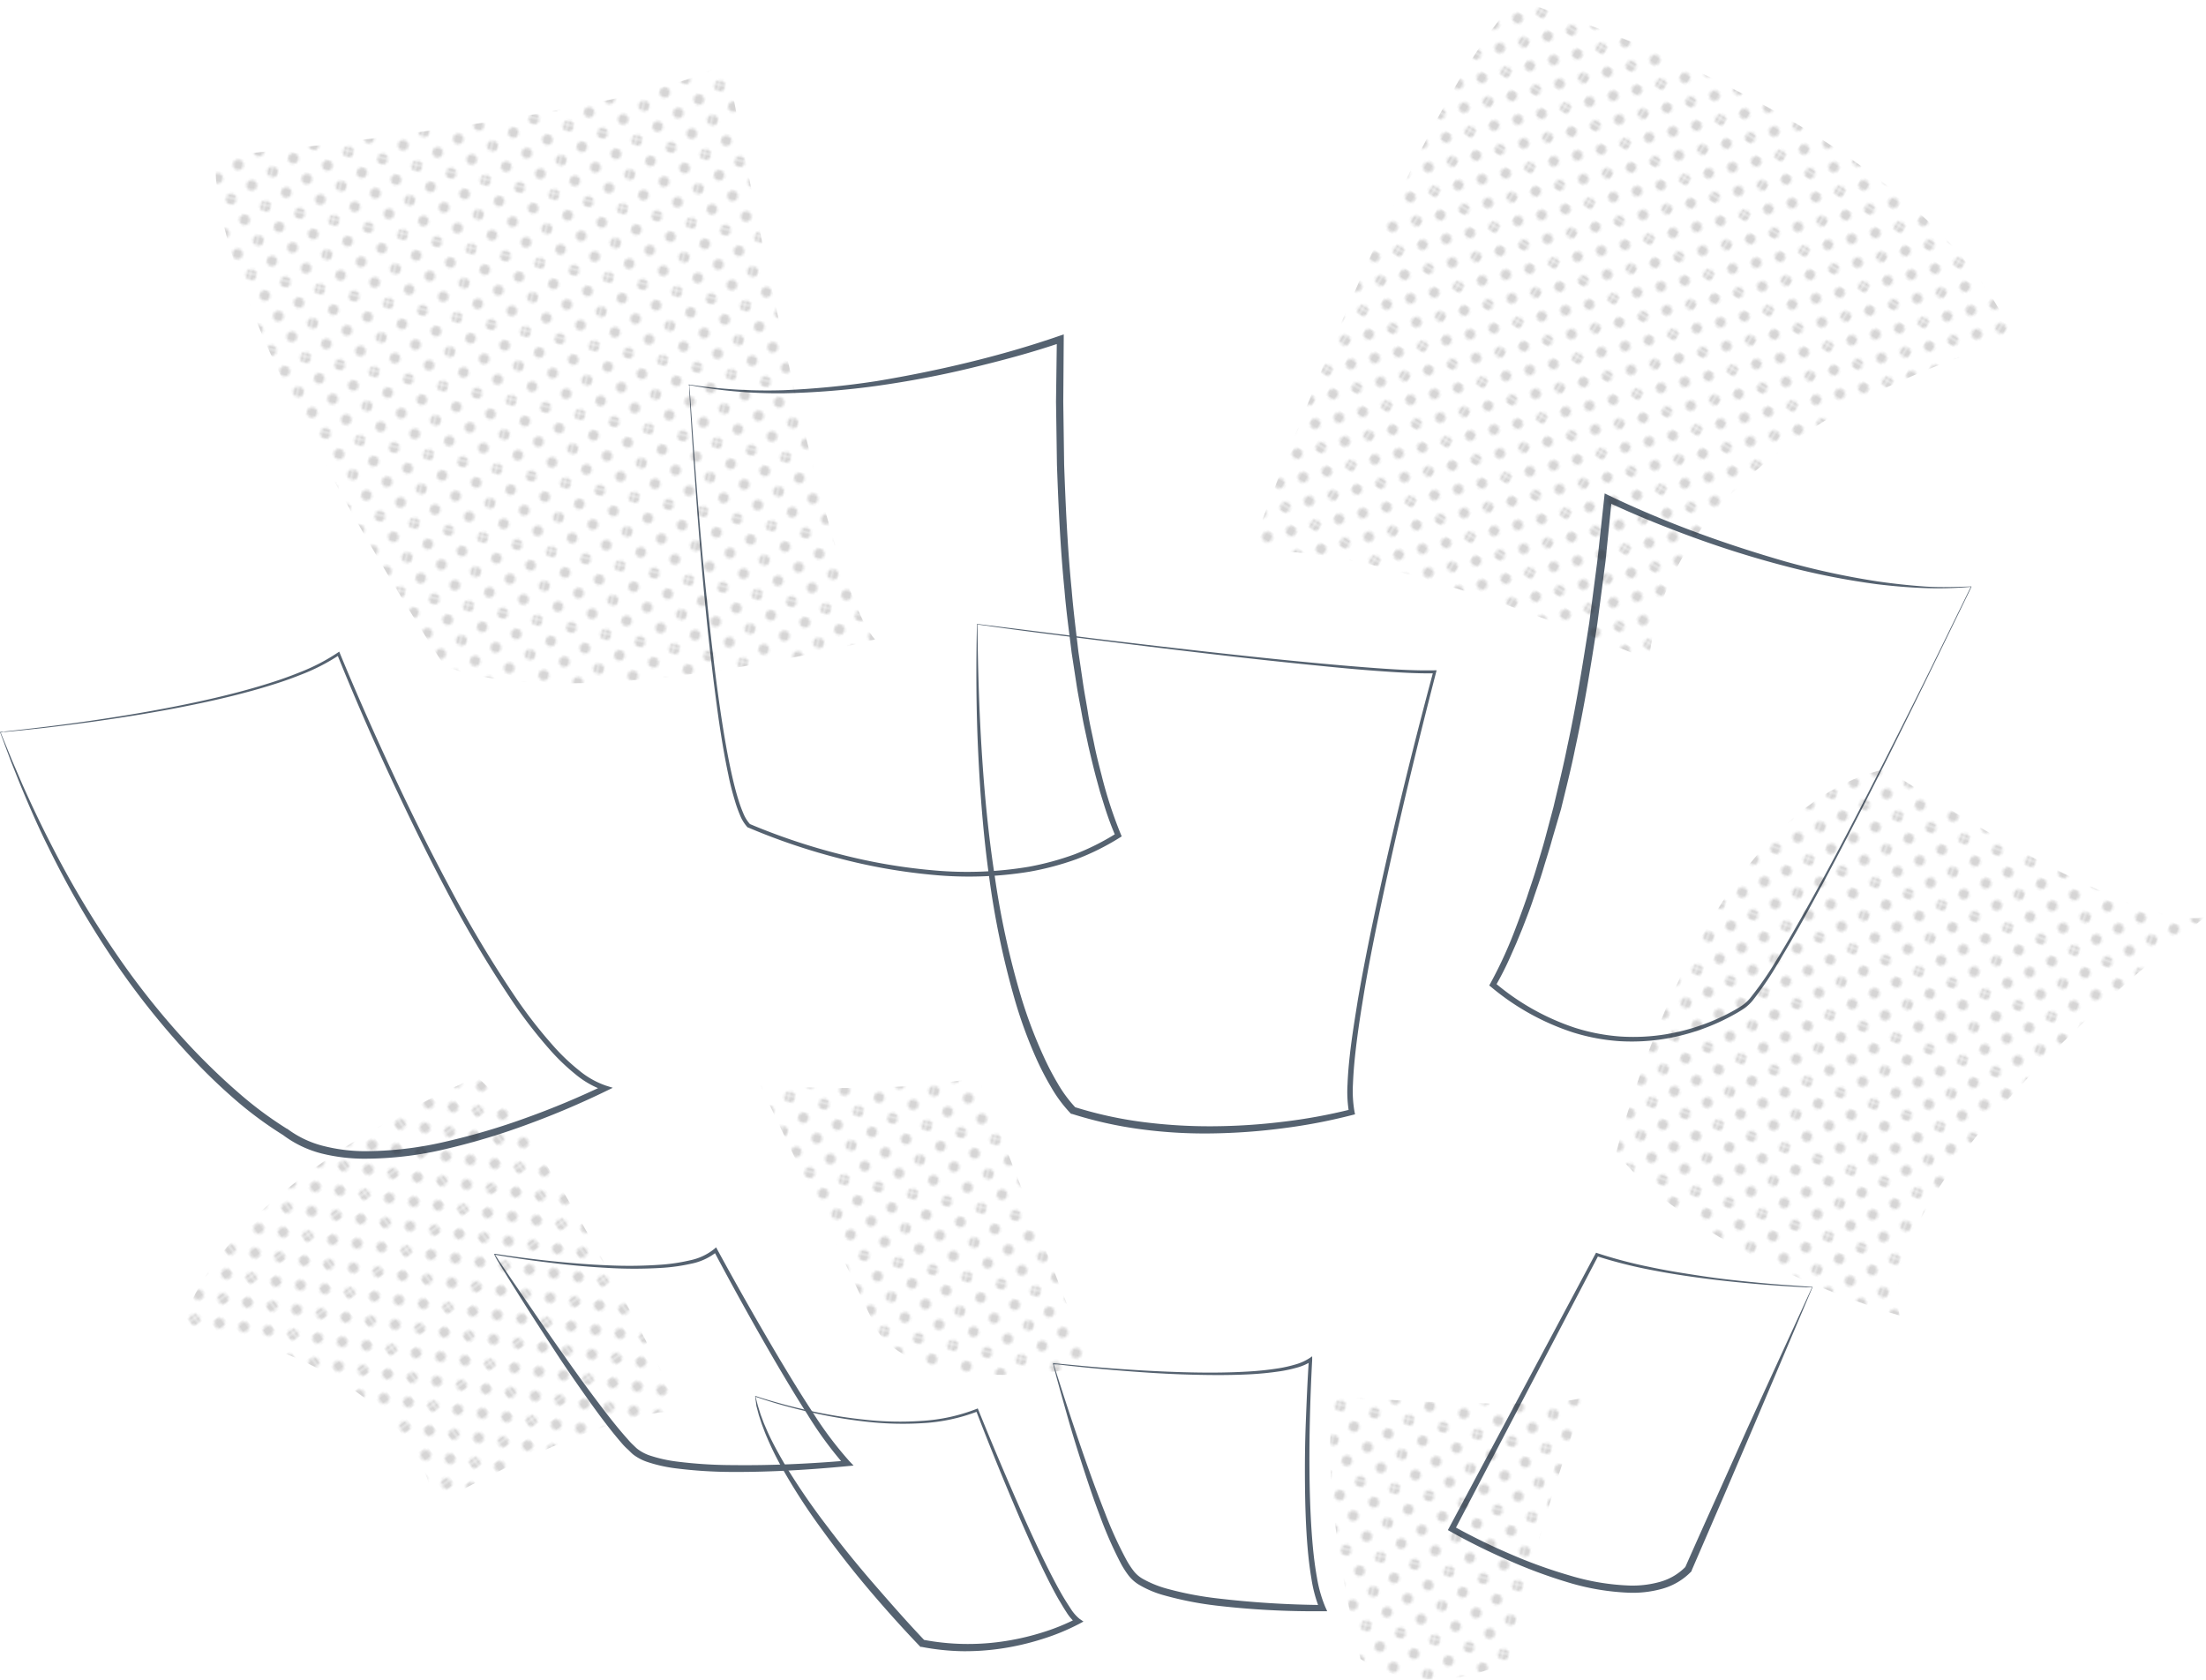 <svg xmlns="http://www.w3.org/2000/svg" xmlns:xlink="http://www.w3.org/1999/xlink" viewBox="0 0 429.22 326.81"><defs><style>.cls-1,.cls-10{fill:none;}.cls-2{fill:#231f20;}.cls-3,.cls-5,.cls-6,.cls-7,.cls-8,.cls-9{opacity:0.19;}.cls-3{fill:url(#_30_10_ppp);}.cls-4{fill:#556270;}.cls-5{fill:url(#_30_10_ppp-3);}.cls-6{fill:url(#_30_10_ppp-5);}.cls-7{fill:url(#_30_10_ppp-7);}.cls-8{fill:url(#_30_10_ppp-9);}.cls-9{fill:url(#_30_10_ppp-11);}.cls-10{stroke:#f70;stroke-miterlimit:10;stroke-width:1.17px;}.cls-11{fill:#fff;}</style><pattern id="_30_10_ppp" data-name="30 % 10 ppp" width="28.8" height="28.8" patternTransform="translate(-4.93 -28.24) rotate(11.73) scale(0.47)" patternUnits="userSpaceOnUse" viewBox="0 0 28.8 28.8"><rect class="cls-1" width="28.8" height="28.8"/><circle class="cls-2" cx="28.8" cy="28.8" r="2.16"/><circle class="cls-2" cx="14.4" cy="28.8" r="2.16"/><circle class="cls-2" cx="28.8" cy="14.4" r="2.16"/><circle class="cls-2" cx="14.4" cy="14.4" r="2.16"/><circle class="cls-2" cx="7.2" cy="21.6" r="2.16"/><circle class="cls-2" cx="21.6" cy="21.6" r="2.16"/><circle class="cls-2" cx="7.2" cy="7.2" r="2.16"/><circle class="cls-2" cx="21.6" cy="7.2" r="2.16"/><circle class="cls-2" cy="28.8" r="2.16"/><circle class="cls-2" cy="14.4" r="2.16"/><circle class="cls-2" cx="28.8" r="2.16"/><circle class="cls-2" cx="14.4" r="2.16"/><circle class="cls-2" r="2.16"/></pattern><pattern id="_30_10_ppp-3" data-name="30 % 10 ppp" width="28.8" height="28.8" patternTransform="translate(-3.96 -27.06) rotate(11.73) scale(0.47)" patternUnits="userSpaceOnUse" viewBox="0 0 28.8 28.8"><rect class="cls-1" width="28.8" height="28.8"/><circle class="cls-2" cx="28.8" cy="28.8" r="2.16"/><circle class="cls-2" cx="14.4" cy="28.8" r="2.16"/><circle class="cls-2" cx="28.8" cy="14.4" r="2.16"/><circle class="cls-2" cx="14.4" cy="14.4" r="2.16"/><circle class="cls-2" cx="7.2" cy="21.6" r="2.16"/><circle class="cls-2" cx="21.6" cy="21.6" r="2.16"/><circle class="cls-2" cx="7.2" cy="7.2" r="2.16"/><circle class="cls-2" cx="21.6" cy="7.2" r="2.16"/><circle class="cls-2" cy="28.8" r="2.16"/><circle class="cls-2" cy="14.4" r="2.16"/><circle class="cls-2" cx="28.8" r="2.16"/><circle class="cls-2" cx="14.4" r="2.16"/><circle class="cls-2" r="2.16"/></pattern><pattern id="_30_10_ppp-5" data-name="30 % 10 ppp" width="28.8" height="28.8" patternTransform="matrix(0.4, 0.24, -0.24, 0.4, 33.18, 0.15)" patternUnits="userSpaceOnUse" viewBox="0 0 28.8 28.8"><rect class="cls-1" width="28.8" height="28.8"/><circle class="cls-2" cx="28.8" cy="28.8" r="2.16"/><circle class="cls-2" cx="14.4" cy="28.8" r="2.16"/><circle class="cls-2" cx="28.8" cy="14.4" r="2.16"/><circle class="cls-2" cx="14.4" cy="14.4" r="2.16"/><circle class="cls-2" cx="7.2" cy="21.6" r="2.16"/><circle class="cls-2" cx="21.6" cy="21.6" r="2.16"/><circle class="cls-2" cx="7.2" cy="7.2" r="2.16"/><circle class="cls-2" cx="21.6" cy="7.2" r="2.16"/><circle class="cls-2" cy="28.8" r="2.16"/><circle class="cls-2" cy="14.4" r="2.16"/><circle class="cls-2" cx="28.8" r="2.16"/><circle class="cls-2" cx="14.4" r="2.16"/><circle class="cls-2" r="2.16"/></pattern><pattern id="_30_10_ppp-7" data-name="30 % 10 ppp" width="28.8" height="28.8" patternTransform="matrix(-0.38, 0.28, 0.28, 0.38, -55.52, -31.45)" patternUnits="userSpaceOnUse" viewBox="0 0 28.8 28.8"><rect class="cls-1" width="28.8" height="28.8"/><circle class="cls-2" cx="28.8" cy="28.8" r="2.16"/><circle class="cls-2" cx="14.4" cy="28.8" r="2.16"/><circle class="cls-2" cx="28.8" cy="14.4" r="2.16"/><circle class="cls-2" cx="14.4" cy="14.4" r="2.16"/><circle class="cls-2" cx="7.2" cy="21.6" r="2.16"/><circle class="cls-2" cx="21.6" cy="21.6" r="2.16"/><circle class="cls-2" cx="7.2" cy="7.2" r="2.16"/><circle class="cls-2" cx="21.6" cy="7.2" r="2.16"/><circle class="cls-2" cy="28.8" r="2.16"/><circle class="cls-2" cy="14.4" r="2.16"/><circle class="cls-2" cx="28.8" r="2.16"/><circle class="cls-2" cx="14.4" r="2.16"/><circle class="cls-2" r="2.16"/></pattern><pattern id="_30_10_ppp-9" data-name="30 % 10 ppp" width="28.8" height="28.8" patternTransform="translate(-4.44 -12) rotate(18.86) scale(0.47)" patternUnits="userSpaceOnUse" viewBox="0 0 28.8 28.8"><rect class="cls-1" width="28.8" height="28.8"/><circle class="cls-2" cx="28.8" cy="28.8" r="2.16"/><circle class="cls-2" cx="14.4" cy="28.8" r="2.16"/><circle class="cls-2" cx="28.8" cy="14.4" r="2.16"/><circle class="cls-2" cx="14.4" cy="14.4" r="2.16"/><circle class="cls-2" cx="7.2" cy="21.6" r="2.16"/><circle class="cls-2" cx="21.6" cy="21.6" r="2.16"/><circle class="cls-2" cx="7.2" cy="7.2" r="2.16"/><circle class="cls-2" cx="21.6" cy="7.2" r="2.16"/><circle class="cls-2" cy="28.8" r="2.16"/><circle class="cls-2" cy="14.4" r="2.16"/><circle class="cls-2" cx="28.8" r="2.16"/><circle class="cls-2" cx="14.4" r="2.16"/><circle class="cls-2" r="2.16"/></pattern><pattern id="_30_10_ppp-11" data-name="30 % 10 ppp" width="28.8" height="28.8" patternTransform="translate(6.53 -43.69) rotate(11.73) scale(0.47)" patternUnits="userSpaceOnUse" viewBox="0 0 28.8 28.8"><rect class="cls-1" width="28.8" height="28.8"/><circle class="cls-2" cx="28.8" cy="28.8" r="2.16"/><circle class="cls-2" cx="14.4" cy="28.8" r="2.16"/><circle class="cls-2" cx="28.8" cy="14.4" r="2.16"/><circle class="cls-2" cx="14.4" cy="14.4" r="2.16"/><circle class="cls-2" cx="7.2" cy="21.6" r="2.16"/><circle class="cls-2" cx="21.6" cy="21.6" r="2.16"/><circle class="cls-2" cx="7.2" cy="7.2" r="2.16"/><circle class="cls-2" cx="21.6" cy="7.2" r="2.16"/><circle class="cls-2" cy="28.8" r="2.16"/><circle class="cls-2" cy="14.4" r="2.16"/><circle class="cls-2" cx="28.8" r="2.16"/><circle class="cls-2" cx="14.4" r="2.16"/><circle class="cls-2" r="2.16"/></pattern></defs><title>illustration1</title><g id="Calque_2" data-name="Calque 2"><g id="HEADER"><path class="cls-3" d="M147.92,211.15s26.35,2,42.39-1.57l22,56.21s-31.42,6.81-41.46-6.56Z"/><path class="cls-4" d="M134.14,74.93c.49,7.12,1,14.43,1.56,21.63s1.23,14.45,2,21.65,1.6,14.41,2.69,21.57c.55,3.58,1.16,7.15,1.94,10.68.39,1.76.82,3.52,1.36,5.23a25,25,0,0,0,.92,2.52,7.29,7.29,0,0,0,1.34,2.18l-.1-.07a123.2,123.2,0,0,0,17.6,5.9,110.21,110.21,0,0,0,18.28,3.14,72.31,72.31,0,0,0,18.46-.71,54.64,54.64,0,0,0,8.89-2.42,47,47,0,0,0,8.21-4.13l-.2.7a60.75,60.75,0,0,1-2.15-5.79l-.91-2.93-.82-3q-.78-3-1.46-6c-.41-2-.89-4-1.24-6s-.77-4-1.07-6l-.93-6.06c-.49-4.05-1.06-8.1-1.39-12.17-.81-8.13-1.18-16.28-1.47-24.44l-.18-12.24L205.63,66l.88.64c-5.84,2-11.76,3.56-17.73,5s-12,2.57-18.07,3.43a157,157,0,0,1-18.34,1.46A94.81,94.81,0,0,1,134.14,74.93Zm-.09-.11a101,101,0,0,0,18.32,1.11,164.7,164.7,0,0,0,18.21-1.78c6-1,12-2.21,17.94-3.66s11.81-3.13,17.56-5.12l.89-.31V66l-.09,12.2.17,12.2c.29,8.13.66,16.25,1.46,24.34.33,4.05.85,8.08,1.32,12.12l.88,6c.29,2,.69,4,1,6s.8,4,1.2,6,.91,4,1.41,5.92a83.55,83.55,0,0,0,3.74,11.51l.19.45-.39.25a48.09,48.09,0,0,1-8.44,4.2,55.68,55.68,0,0,1-9.09,2.42,73.26,73.26,0,0,1-18.71.63A111.06,111.06,0,0,1,163.22,167a123.89,123.89,0,0,1-17.69-6l-.06,0,0,0a7.86,7.86,0,0,1-1.5-2.42,25,25,0,0,1-.93-2.59c-.53-1.75-1-3.52-1.34-5.3-.76-3.56-1.34-7.14-1.87-10.73-1-7.18-1.84-14.39-2.55-21.61s-1.3-14.44-1.83-21.68l-.75-10.85-.34-5.43-.16-2.71-.08-1.36,0-.68,0-.34v-.17A.52.52,0,0,1,134,74.82Z"/><path class="cls-4" d="M0,142.43c5.75-.61,11.3-1.27,16.93-2.08s11.2-1.72,16.76-2.81,11.09-2.34,16.52-3.94c2.71-.8,5.4-1.68,8-2.74A38.14,38.14,0,0,0,65.7,127l.3-.21.14.34c3.19,7.75,6.6,15.41,10.13,23s7.25,15.11,11.21,22.5a229.65,229.65,0,0,0,12.9,21.53A91.28,91.28,0,0,0,108.1,204a39.91,39.91,0,0,0,4.52,4.24,16.73,16.73,0,0,0,5.27,3l1.34.42-1.25.61a162.72,162.72,0,0,1-15.08,6.42,133.15,133.15,0,0,1-15.69,4.77,68.44,68.44,0,0,1-16.33,2,34.65,34.65,0,0,1-8.25-1A21.1,21.1,0,0,1,55,220.8l.08.06a73.89,73.89,0,0,1-9.82-7.32A111.42,111.42,0,0,1,36.54,205a152.34,152.34,0,0,1-15.05-19.11A182.21,182.21,0,0,1,9.41,164.86c-1.81-3.62-3.44-7.33-5-11.06-.78-1.86-1.51-3.75-2.27-5.63Zm.12.08,2.27,5.56c.81,1.85,1.58,3.72,2.41,5.56,1.67,3.68,3.4,7.32,5.26,10.91a187.41,187.41,0,0,0,12.36,20.78,151.12,151.12,0,0,0,15.11,18.81c2.78,2.91,5.67,5.71,8.7,8.34a72.88,72.88,0,0,0,9.59,7.16l.06,0,0,0A19.69,19.69,0,0,0,63,223a33.27,33.27,0,0,0,7.91,1,69.75,69.75,0,0,0,16-1.91,131.88,131.88,0,0,0,15.57-4.62,160,160,0,0,0,15-6.27l.09,1a17.78,17.78,0,0,1-5.62-3.18,41,41,0,0,1-4.62-4.38,92.29,92.29,0,0,1-7.76-10A230.55,230.55,0,0,1,86.72,173c-3.93-7.42-7.6-15-11.12-22.59s-6.86-15.32-10-23.1l.44.13a38.68,38.68,0,0,1-7.61,3.89c-2.64,1.06-5.36,1.92-8.08,2.71-5.46,1.57-11,2.78-16.58,3.84s-11.18,1.93-16.8,2.7q-4.21.57-8.44,1.06l-4.23.46-2.12.21-1.06.1-.53,0C.44,142.5.2,142.56.12,142.51Z"/><path class="cls-5" d="M86.47,129.56S40,59,42,30.54c0,0,89.09-9,99.34-18.89,0,0,18.48,101.72,28.92,112.77C170.31,124.42,111.38,139.55,86.47,129.56Z"/><path class="cls-4" d="M96.13,244a1,1,0,0,1,.41,0l.34.05.68.1,1.35.2,2.71.37q2.71.35,5.44.64c3.63.38,7.27.68,10.91.83a86.83,86.83,0,0,0,10.92-.13,35.47,35.47,0,0,0,5.36-.83,11,11,0,0,0,4.75-2.23l.33-.3.21.39q5.83,10.71,12.05,21.2c2.09,3.48,4.21,7,6.43,10.35a71.76,71.76,0,0,0,7.23,9.66l.83.87-1.18.11c-7.42.71-14.84,1.16-22.3,1.13a89.48,89.48,0,0,1-11.2-.71,28.84,28.84,0,0,1-5.56-1.27,9.69,9.69,0,0,1-2.65-1.42c-.38-.32-.7-.67-1.05-1a10.49,10.49,0,0,1-1-1c-2.48-2.85-4.68-5.84-6.84-8.88s-4.27-6.09-6.3-9.2-4.06-6.22-6.05-9.36L99,248.88l-1.46-2.37-.73-1.19A11.64,11.64,0,0,1,96.13,244Zm.12.08A8.74,8.74,0,0,1,97,245.2l.78,1.16,1.56,2.31,3.14,4.59c2.09,3.07,4.19,6.13,6.32,9.16s4.27,6.06,6.47,9,4.45,5.93,6.89,8.65a11.73,11.73,0,0,0,.94,1c.32.3.63.64,1,.92a8.39,8.39,0,0,0,2.24,1.19,27.53,27.53,0,0,0,5.27,1.2,88.15,88.15,0,0,0,11,.7c7.39.09,14.81-.25,22.17-.88l-.35,1a73,73,0,0,1-7.29-9.92c-2.2-3.44-4.29-6.93-6.35-10.44q-6.14-10.56-11.86-21.35l.54.09a11.6,11.6,0,0,1-5.08,2.33,36,36,0,0,1-5.46.78,87.32,87.32,0,0,1-11,0c-3.65-.2-7.29-.54-10.92-1q-2.72-.32-5.43-.71l-2.71-.41-1.35-.22-.68-.11-.34-.06C96.41,244.18,96.24,244.21,96.25,244.12Z"/><path class="cls-4" d="M146.92,271.67a.32.32,0,0,1,.15,0l.08,0,.16.06.33.11.65.21,1.31.4q1.32.39,2.64.75,2.65.72,5.34,1.31a95.55,95.55,0,0,0,10.84,1.75,62.24,62.24,0,0,0,11,.21A34.8,34.8,0,0,0,190,274.15l.24-.1.1.24q4.28,10.59,8.91,21c1.56,3.47,3.16,6.93,4.87,10.32.86,1.69,1.74,3.38,2.69,5,.48.81,1,1.62,1.5,2.38a8.17,8.17,0,0,0,1.73,2l.77.53-.8.43a42.84,42.84,0,0,1-7.3,3,50.51,50.51,0,0,1-7.67,1.79,48.08,48.08,0,0,1-7.87.55,46.43,46.43,0,0,1-7.86-.84l-.22,0-.15-.16c-3.4-3.55-6.66-7.19-9.83-10.93s-6.18-7.6-9.06-11.57a118.5,118.5,0,0,1-8-12.36,60.57,60.57,0,0,1-3.19-6.63l-.65-1.72-.57-1.75-.47-1.78C147.1,272.92,147,272.26,146.92,271.67Zm.09.11.44,1.71.54,1.74.64,1.71.72,1.67c1,2.21,2.19,4.34,3.41,6.44a134.12,134.12,0,0,0,8.23,12c2.93,3.89,6,7.66,9.2,11.34s6.41,7.35,9.76,10.86l-.37-.2a46.49,46.49,0,0,0,15.27.38,49.25,49.25,0,0,0,7.5-1.65,41.33,41.33,0,0,0,7.11-2.84l0,1a8.86,8.86,0,0,1-2-2.3c-.54-.81-1-1.64-1.51-2.47-.95-1.67-1.82-3.38-2.66-5.09-1.68-3.43-3.24-6.92-4.76-10.41-3-7-5.89-14.07-8.62-21.19l.34.14a35.27,35.27,0,0,1-10.79,2.3,62.62,62.62,0,0,1-11-.3,95.81,95.81,0,0,1-10.86-1.85q-2.69-.61-5.34-1.35-1.33-.37-2.64-.78l-1.31-.42-.65-.22-.33-.11-.16-.06-.08,0S147,271.8,147,271.78Z"/><path class="cls-4" d="M352.57,250.48a1.11,1.11,0,0,1-.28,0H352l-.66,0-1.33-.07-2.65-.16q-2.65-.17-5.3-.39c-3.53-.3-7.06-.66-10.58-1.12s-7-1-10.51-1.69a90.42,90.42,0,0,1-10.33-2.64l.38-.15-28,53.49-.22-.78a122.41,122.41,0,0,0,11,5.39,95.77,95.77,0,0,0,11.49,4.16,45.79,45.79,0,0,0,11.92,2,19.79,19.79,0,0,0,5.87-.75,11.08,11.08,0,0,0,4.91-2.94l-.13.2c2-4.53,4-9,6.06-13.55L340,277.91Zm.12-.07-11.62,27.43-5.93,13.87c-2,4.62-4,9.27-6,13.88l0,.11-.08.09a12.49,12.49,0,0,1-5.53,3.32,21.18,21.18,0,0,1-6.3.81,47,47,0,0,1-12.3-2.07,97.07,97.07,0,0,1-11.61-4.33A123.49,123.49,0,0,1,282.2,298l-.49-.28.27-.5,28.44-53.24.13-.23.25.09A89.85,89.85,0,0,0,321,246.53c3.46.74,7,1.29,10.46,1.81s7,.9,10.55,1.24q2.64.26,5.29.45Z"/><path class="cls-4" d="M383.58,114.11a.37.37,0,0,1-.06.2l-.06.13-.12.26-.24.51-.49,1-1,2.06-2,4.11-4,8.2q-4,8.19-8.06,16.34c-5.44,10.86-11,21.69-16.86,32.31-1.48,2.65-3,5.29-4.57,7.89A64.44,64.44,0,0,1,341,194.7a8.13,8.13,0,0,1-1.75,1.59c-.64.43-1.3.82-2,1.2a41.3,41.3,0,0,1-4.14,2,42,42,0,0,1-8.81,2.58,40,40,0,0,1-9.18.52,39.23,39.23,0,0,1-9-1.68,47.79,47.79,0,0,1-16-8.87l-.36-.29.24-.43a83.54,83.54,0,0,0,5-11q1.09-2.84,2.09-5.72c.62-1.93,1.31-3.84,1.88-5.79s1.19-3.88,1.71-5.85l1.57-5.89c.94-4,1.91-7.9,2.71-11.89,1.73-7.94,3-16,4.26-24l1.58-12.1,1.32-12.13.1-.94.85.41c5.48,2.63,11.14,5,16.85,7.12s11.52,4,17.4,5.7a151.26,151.26,0,0,0,17.89,3.87c3,.44,6.06.78,9.1,1S380.44,114.22,383.58,114.11Zm-.12.08a72.41,72.41,0,0,1-9.12.23c-3.06-.11-6.12-.38-9.17-.75a144.86,144.86,0,0,1-18-3.57q-8.9-2.33-17.56-5.49c-5.77-2.1-11.45-4.39-17-7l1-.53-1.23,12.17-1.59,12.14c-1.23,8.07-2.54,16.13-4.28,24.1-.8,4-1.82,8-2.78,11.93L302,163.32c-.54,2-1.18,3.91-1.76,5.87s-1.29,3.88-1.93,5.82-1.4,3.84-2.14,5.75L295,183.59l-1.24,2.81a60.76,60.76,0,0,1-2.81,5.51l-.12-.72a46.76,46.76,0,0,0,15.6,8.79,38.29,38.29,0,0,0,8.81,1.7,39.17,39.17,0,0,0,9-.45,41.14,41.14,0,0,0,8.66-2.46,40.53,40.53,0,0,0,4.07-1.93c.66-.36,1.31-.74,1.93-1.15a7.31,7.31,0,0,0,1.61-1.46,64.82,64.82,0,0,0,5.15-7.44c1.59-2.58,3.11-5.2,4.61-7.84,6-10.57,11.55-21.36,17.05-32.18q4.12-8.12,8.16-16.29Z"/><path class="cls-4" d="M190.09,121.4l22.26,2.78q11.11,1.35,22.23,2.6c7.41.83,14.83,1.62,22.26,2.31,3.71.34,7.43.66,11.14.93s7.44.48,11.15.41h.39l-.1.38c-3.64,14.11-7.06,28.28-10.13,42.52-1.52,7.12-3,14.26-4.15,21.44-.59,3.59-1.12,7.19-1.5,10.8-.19,1.8-.33,3.61-.4,5.41a23.59,23.59,0,0,0,.3,5.31l.11.53-.5.13a108.44,108.44,0,0,1-13.55,2.59,118.62,118.62,0,0,1-13.75,1,93.66,93.66,0,0,1-13.78-.8,78.52,78.52,0,0,1-13.5-3l-.16,0-.09-.09a26.41,26.41,0,0,1-3.78-5.07,55.59,55.59,0,0,1-2.86-5.5,88.77,88.77,0,0,1-4.24-11.58,164.59,164.59,0,0,1-5-24c-1.13-8.11-1.75-16.27-2.13-24.43S189.89,129.64,190.09,121.4Zm.09.11c.08,8.09.31,16.27.82,24.41s1.27,16.26,2.51,24.31a163.4,163.4,0,0,0,5.19,23.82A91,91,0,0,0,203,205.43a54.23,54.23,0,0,0,2.78,5.36,25.66,25.66,0,0,0,3.5,4.74l-.25-.14a77.11,77.11,0,0,0,13.25,2.92,101,101,0,0,0,13.58.84,117.37,117.37,0,0,0,13.61-.86,106.37,106.37,0,0,0,13.4-2.44l-.39.66a24.51,24.51,0,0,1-.29-5.58c.07-1.84.23-3.67.43-5.49.4-3.64,1-7.25,1.57-10.85,1.24-7.2,2.71-14.34,4.28-21.46q4.73-21.36,10.41-42.48l.29.37c-3.76.05-7.48-.2-11.21-.47s-7.44-.62-11.15-1c-7.43-.73-14.84-1.55-22.25-2.42s-14.81-1.78-22.21-2.71S197.47,122.55,190.19,121.51Z"/><path class="cls-6" d="M243.17,107.78S274.89,20.16,295.12,0c0,0,78.92,23.46,96.83,66.2,0,0-66.54,16.25-71.1,62.24C320.85,128.44,263.87,103.72,243.17,107.78Z"/><path class="cls-7" d="M132.59,274.69s-25.67-53.6-39.79-65.11c0,0-48.6,19.88-57.26,48.14,0,0,43.25,6.1,49.06,35C84.59,292.71,119.19,273.42,132.59,274.69Z"/><path class="cls-8" d="M314.47,224.35s16-66.79,52.51-74.74c0,0,48.48,32.51,62.24,28.74,0,0-65.5,50.45-59.59,77.63C369.62,256,331.52,245.08,314.47,224.35Z"/><path class="cls-4" d="M204.87,265.24l6.34.6q3.14.28,6.29.51c4.2.3,8.4.53,12.61.65s8.41.13,12.61-.12a60,60,0,0,0,6.25-.67,25.79,25.79,0,0,0,3-.69,10,10,0,0,0,2.78-1.23l.56-.38,0,.68c-.43,8.08-.63,16.19-.49,24.28.08,4,.25,8.09.62,12.1.19,2,.44,4,.8,6a25.46,25.46,0,0,0,1.61,5.69l.38.85h-.93a163.88,163.88,0,0,1-20.6-1.09,66.33,66.33,0,0,1-10.19-2,19.73,19.73,0,0,1-4.89-2.06,7.39,7.39,0,0,1-2.08-1.86,17.88,17.88,0,0,1-1.44-2.25,78.18,78.18,0,0,1-4.16-9.48c-1.23-3.21-2.3-6.47-3.36-9.73s-2.07-6.54-3-9.84l-1.39-4.95-.68-2.48-.33-1.24-.16-.62-.08-.31A1.2,1.2,0,0,1,204.87,265.24Zm.11.09c2,6.42,4.18,13,6.44,19.44q1.7,4.84,3.58,9.61a77.21,77.21,0,0,0,4.23,9.26,16.67,16.67,0,0,0,1.36,2.06,6,6,0,0,0,1.76,1.51,20.74,20.74,0,0,0,4.57,1.88,65,65,0,0,0,10,1.93,187.19,187.19,0,0,0,20.41,1.28l-.54.86a26.58,26.58,0,0,1-1.63-6c-.34-2-.57-4-.75-6.08-.34-4.06-.46-8.12-.5-12.18s0-8.12.16-12.18.32-8.11.6-12.16l.53.3a10.57,10.57,0,0,1-3,1.29,26.39,26.39,0,0,1-3.12.67,60.59,60.59,0,0,1-6.31.61c-4.22.2-8.44.14-12.65,0s-8.42-.44-12.61-.78q-3.15-.26-6.29-.57l-3.14-.33-1.57-.18-.78-.09-.39,0-.2,0H205S204.91,265.38,205,265.33Z"/><path class="cls-9" d="M259.73,271.72s42.29,3.14,48.68,0c0,0-16.28,45.94-12.93,50.58,0,0-16.35,9.78-30.77.5C264.72,322.81,256,289.2,259.73,271.72Z"/><path class="cls-10" d="M241.07,298.55"/><path class="cls-11" d="M350.41,313.67"/></g></g></svg>